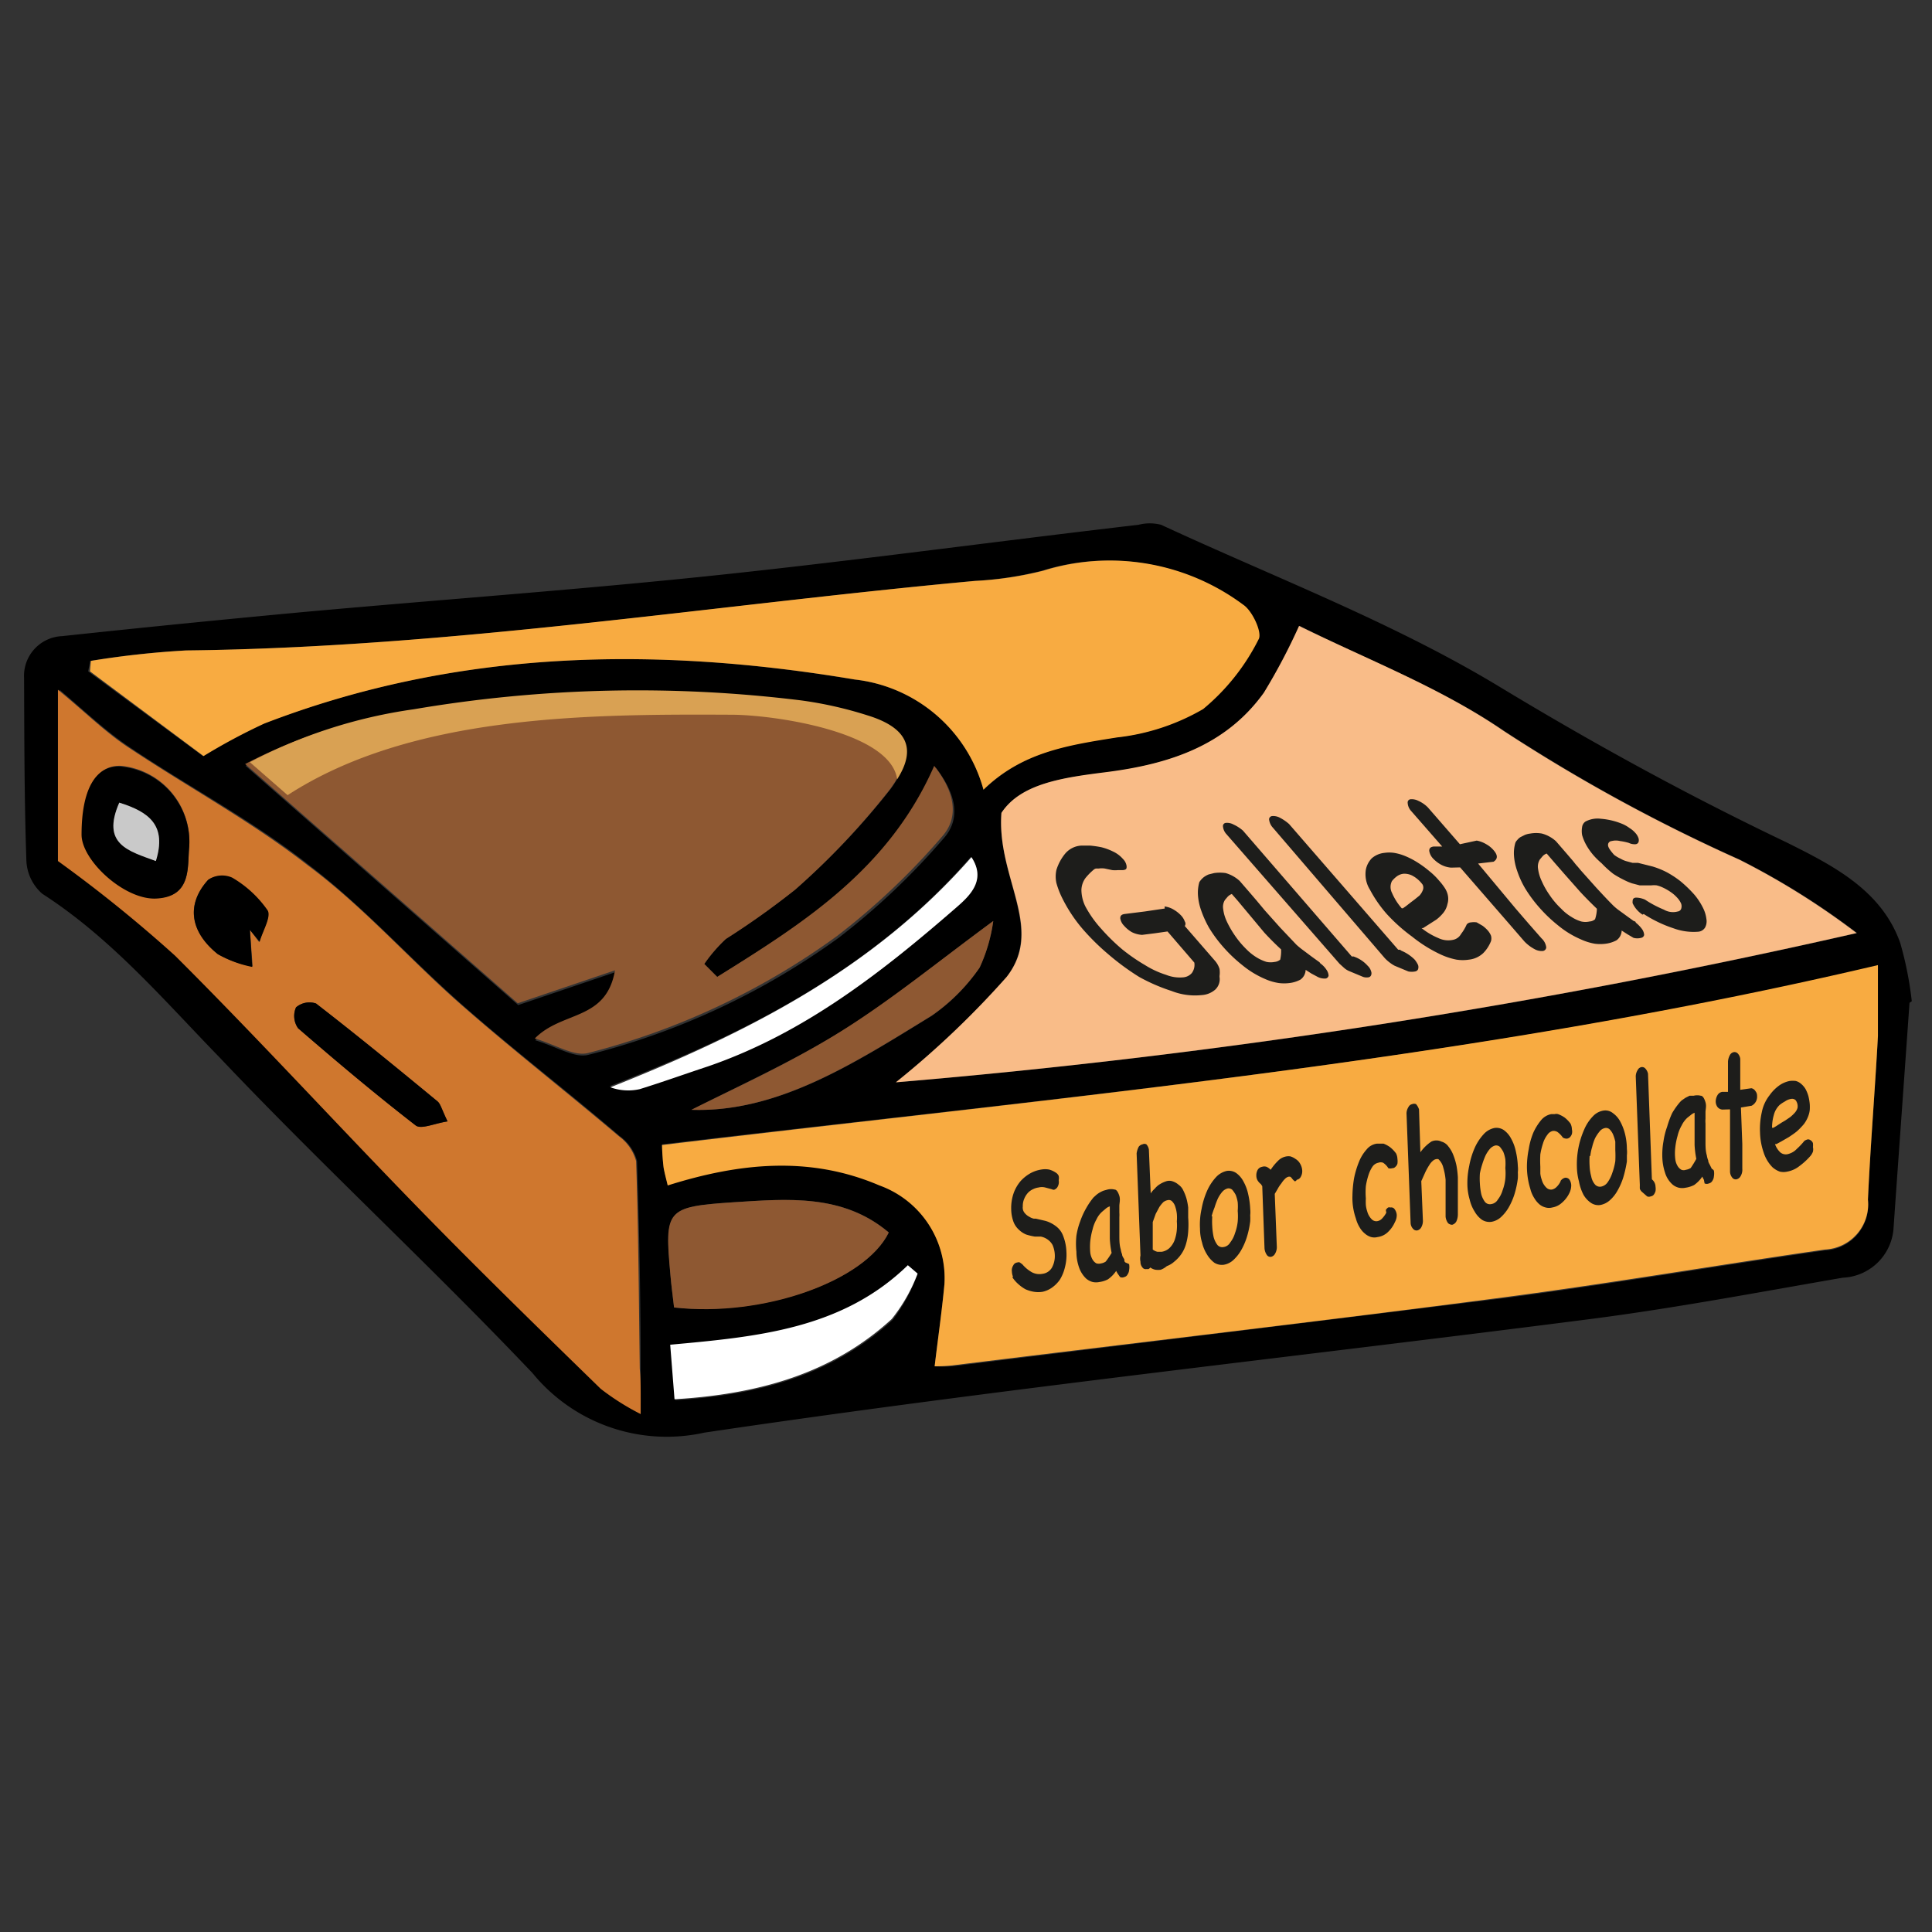<svg id="Capa_1" data-name="Capa 1" xmlns="http://www.w3.org/2000/svg" viewBox="0 0 85.04 85.04"><rect x="0" y="0" width="85.04" height="85.04" fill="#333333" stroke="none"/><defs><style>.cls-1{fill:#f8ab41;}.cls-2{fill:#f9bc88;}.cls-3{fill:#8e5832;}.cls-4{fill:#d9a153;}.cls-5{fill:#cf772e;}.cls-6{fill:#fff;}.cls-7{fill:#c9c9c9;}.cls-8{fill:#1d1d1b;}</style></defs><path d="M84.05,44.14c-.23,3.29-.47,6.58-.7,9.88a2.34,2.34,0,0,1-2.24,2.22c-3.7.64-7.39,1.34-11.11,1.82-13,1.67-26.07,3.08-39,5a7.63,7.63,0,0,1-7.56-2.62c-4.48-4.72-9.28-9.15-13.76-13.88C7.19,44,4.89,41.29,1.86,39.34a2.05,2.05,0,0,1-.7-1.49c-.09-2.65-.09-5.31-.1-8A1.75,1.75,0,0,1,2.74,28c3.54-.38,7.07-.73,10.61-1.06,6.18-.56,12.38-1,18.56-1.66S44,23.81,50.11,23.1a2,2,0,0,1,1,0c5,2.32,10.2,4.29,14.88,7.12,4.13,2.5,8.31,4.79,12.65,6.86,2,1,4.17,2.08,5,4.42a15.38,15.38,0,0,1,.51,2.57Zm-42.91,16a6.74,6.74,0,0,0,.78,0c8.1-1,16.21-2,24.3-3,4.71-.62,9.4-1.42,14.11-2.1a2,2,0,0,0,1.89-2.21c.11-2.4.31-4.8.44-7.2,0-.92,0-1.85,0-3.12C64.93,46.66,47,48.25,29.14,50.37a10.39,10.39,0,0,0,.07,1c.05.28.13.56.18.78,3.17-1,6.26-1.32,9.32,0a4.34,4.34,0,0,1,2.86,4.36C41.46,57.71,41.29,58.88,41.14,60.14Zm2.94-24.36c-.22,2.86,1.88,5.06.23,7.22a39.72,39.72,0,0,1-4.85,4.64,305.56,305.56,0,0,0,42.29-6.57,33.18,33.18,0,0,0-5.16-3.23,75.22,75.22,0,0,1-10.38-5.67c-2.81-1.91-6.07-3.14-9-4.62a26.47,26.47,0,0,1-1.55,2.94C54,32.83,51.45,33.63,48.74,34,46.84,34.22,44.94,34.47,44.08,35.78ZM31.57,43,31,42.43a6.77,6.77,0,0,1,.95-1.1A35.59,35.59,0,0,0,35,39.16a33.11,33.11,0,0,0,4.2-4.43c1.16-1.56.7-2.55-1.1-3.11A17.44,17.44,0,0,0,35.13,31a58.77,58.77,0,0,0-17.06.39,22.26,22.26,0,0,0-7.26,2.32l12,10.53,4.28-1.45c-.39,2.21-2.32,1.74-3.53,3,.94.28,1.73.8,2.34.64a32.17,32.17,0,0,0,11-5.14,30.92,30.92,0,0,0,4.63-4.38c.8-.89.53-2-.34-3.12C39.12,38.29,35.35,40.66,31.57,43ZM28.2,62.24c0-.91,0-1.45,0-2,0-3-.06-6.09-.16-9.14A2,2,0,0,0,27.27,50c-2.33-2-4.74-3.84-7-5.84S16,39.91,13.62,38.09c-2.53-2-5.37-3.48-8-5.26-1-.68-1.89-1.53-3-2.47V37.9a60.66,60.66,0,0,1,5.16,4.17c3.65,3.64,7.13,7.44,10.73,11.13,2.62,2.69,5.31,5.31,8,7.93A10.69,10.69,0,0,0,28.2,62.24ZM43.29,34.76c1.75-1.67,3.76-2,5.81-2.3a9.64,9.64,0,0,0,3.8-1.25,9.51,9.51,0,0,0,2.44-3.07c.17-.28-.26-1.23-.66-1.51a9.84,9.84,0,0,0-8.82-1.51,15.43,15.43,0,0,1-3,.45C31.33,26.65,19.83,28.5,8.17,28.63a39.94,39.94,0,0,0-4.2.46l-.09.46,5.05,3.73a26.35,26.35,0,0,1,2.67-1.43c8.48-3.26,17.21-3.42,26-1.94A6.64,6.64,0,0,1,43.29,34.76ZM29.67,57.55c3.91.41,8.41-1.16,9.45-3.3-2-1.71-4.46-1.48-6.84-1.33-3,.2-3,.32-2.77,3.2C29.55,56.61,29.62,57.09,29.67,57.55Zm10.72-1.49L40,55.73c-2.9,2.82-6.64,3.15-10.46,3.5l.19,2.4c3.64-.22,6.91-1.1,9.56-3.53A7.33,7.33,0,0,0,40.39,56.06Zm3.33-15.52c-2.5,1.84-4.5,3.51-6.69,4.86s-4.62,2.44-6.58,3.45c3.8.13,7.18-2.06,10.57-4.14a8.3,8.3,0,0,0,2.1-2.12A7.19,7.19,0,0,0,43.72,40.54Zm-1-2.81c-4.35,5-9.93,7.76-15.89,10.08a2.3,2.3,0,0,0,1.29.08c1-.28,2-.64,3-1,4.22-1.43,7.64-4.11,10.94-7C42.7,39.42,43.42,38.76,42.76,37.73Z"/><path class="cls-1" d="M41.14,60.14c.15-1.26.32-2.43.43-3.6a4.34,4.34,0,0,0-2.86-4.36c-3.06-1.31-6.15-1-9.32,0-.05-.22-.13-.5-.18-.78a10.39,10.39,0,0,1-.07-1C47,48.25,64.93,46.66,82.66,42.48c0,1.27,0,2.2,0,3.12-.13,2.4-.33,4.8-.44,7.2A2,2,0,0,1,80.33,55c-4.71.68-9.4,1.48-14.11,2.1-8.09,1.06-16.2,2-24.3,3A6.74,6.74,0,0,1,41.14,60.14Z"/><path class="cls-2" d="M44.08,35.78c.86-1.31,2.76-1.56,4.66-1.8,2.71-.35,5.21-1.15,6.89-3.49a26.47,26.47,0,0,0,1.55-2.94c3,1.48,6.22,2.71,9,4.62a75.22,75.22,0,0,0,10.38,5.67,33.18,33.18,0,0,1,5.16,3.23,305.56,305.56,0,0,1-42.29,6.57A39.72,39.72,0,0,0,44.31,43C46,40.84,43.86,38.64,44.08,35.78Z"/><path class="cls-3" d="M31.57,43c3.78-2.36,7.55-4.73,9.55-9.29.87,1.1,1.14,2.23.34,3.12a30.92,30.92,0,0,1-4.63,4.38,32.17,32.17,0,0,1-10.95,5.14c-.61.16-1.4-.36-2.34-.64,1.21-1.23,3.14-.76,3.53-3l-4.28,1.45-12-10.53a22.26,22.26,0,0,1,7.26-2.32A58.77,58.77,0,0,1,35.13,31a17.44,17.44,0,0,1,2.93.65c1.8.56,2.26,1.55,1.1,3.11A33.11,33.11,0,0,1,35,39.16a35.59,35.59,0,0,1-3.05,2.17,6.77,6.77,0,0,0-.95,1.1Z"/><path class="cls-4" d="M32.19,31.46c1.82,0,7,.73,7.3,2.84.89-1.39.39-2.29-1.3-2.81a17.14,17.14,0,0,0-2.92-.66,58.77,58.77,0,0,0-17.06.39A22,22,0,0,0,11,33.55L12.66,35C18.13,31.45,25.91,31.43,32.19,31.46Z"/><path class="cls-5" d="M28.2,62.24a10.69,10.69,0,0,1-1.76-1.11c-2.69-2.62-5.38-5.24-8-7.93-3.6-3.69-7.08-7.49-10.73-11.13A60.66,60.66,0,0,0,2.55,37.9V30.36c1.15.94,2,1.79,3,2.47,2.66,1.78,5.5,3.31,8,5.26C16,39.91,18,42.2,20.25,44.18s4.69,3.88,7,5.84A2,2,0,0,1,28,51.11c.1,3,.12,6.09.16,9.14C28.21,60.79,28.2,61.33,28.2,62.24Zm-19.87-25a3.34,3.34,0,0,0-3-3.53c-1.08-.05-1.71,1-1.7,3,0,1.14,1.91,2.9,3.31,2.81C8.46,39.46,8.24,38.11,8.33,37.27ZM19.7,49.36c-.26-.54-.31-.77-.44-.88-1.77-1.46-3.54-2.91-5.35-4.31a.91.91,0,0,0-.88.17.94.94,0,0,0,.09.92c1.7,1.47,3.41,2.91,5.18,4.28C18.54,49.72,19.12,49.45,19.7,49.36ZM11,40.93l.41.54c.13-.47.52-1.1.35-1.38a4.9,4.9,0,0,0-1.56-1.44,1.09,1.09,0,0,0-1.05.09C8.2,39.8,8.34,41,9.59,42a5,5,0,0,0,1.53.54Z"/><path class="cls-1" d="M43.29,34.76a6.64,6.64,0,0,0-5.66-4.85c-8.82-1.48-17.55-1.32-26,1.94a26.35,26.35,0,0,0-2.67,1.43l-5-3.73L4,29.09a39.94,39.94,0,0,1,4.2-.46c11.66-.13,23.16-2,34.72-3.06a15.43,15.43,0,0,0,3-.45,9.84,9.84,0,0,1,8.82,1.51c.4.28.83,1.23.66,1.51a9.51,9.51,0,0,1-2.44,3.07,9.64,9.64,0,0,1-3.8,1.25C47.05,32.8,45,33.09,43.29,34.76Z"/><path class="cls-3" d="M29.67,57.55c-.05-.46-.12-.94-.16-1.43-.27-2.88-.2-3,2.77-3.2,2.38-.15,4.81-.38,6.84,1.33C38.08,56.39,33.58,58,29.67,57.55Z"/><path class="cls-6" d="M40.39,56.06a7.33,7.33,0,0,1-1.14,2c-2.65,2.43-5.92,3.31-9.56,3.53l-.19-2.4c3.82-.35,7.56-.68,10.46-3.5Z"/><path class="cls-3" d="M43.72,40.54a7.19,7.19,0,0,1-.6,2.05A8.3,8.3,0,0,1,41,44.71c-3.39,2.08-6.77,4.27-10.57,4.14,2-1,4.37-2.07,6.58-3.45S41.22,42.38,43.72,40.54Z"/><path class="cls-6" d="M42.76,37.73c.66,1-.06,1.69-.66,2.21-3.3,2.87-6.72,5.55-10.94,7-1,.33-2,.69-3,1a2.3,2.3,0,0,1-1.29-.08C32.83,45.49,38.41,42.69,42.76,37.73Z"/><path d="M8.33,37.27c-.09.84.13,2.19-1.43,2.28-1.4.09-3.31-1.67-3.31-2.81,0-2,.62-3.05,1.7-3A3.34,3.34,0,0,1,8.33,37.27ZM5.25,35.33c-.81,1.85.43,2.13,1.61,2.57C7.35,36.36,6.57,35.74,5.25,35.33Z"/><path d="M19.7,49.36c-.58.09-1.16.36-1.4.18-1.77-1.37-3.48-2.81-5.18-4.28a.94.94,0,0,1-.09-.92.91.91,0,0,1,.88-.17c1.81,1.4,3.58,2.85,5.35,4.31C19.39,48.59,19.44,48.82,19.7,49.36Z"/><path d="M11,40.93l.1,1.63A5,5,0,0,1,9.59,42c-1.25-1-1.39-2.22-.42-3.28a1.09,1.09,0,0,1,1.05-.09,4.9,4.9,0,0,1,1.56,1.44c.17.28-.22.91-.35,1.38Z"/><path class="cls-7" d="M5.25,35.33c1.32.41,2.1,1,1.61,2.57C5.68,37.46,4.44,37.18,5.25,35.33Z"/><path class="cls-8" d="M51.26,39.9a1,1,0,0,1,.42.15,1.44,1.44,0,0,1,.32.26.75.75,0,0,1,.15.25.18.18,0,0,1,0,.2l1.32,1.52a1,1,0,0,1,.21.37,1.15,1.15,0,0,1,0,.31V43a.63.63,0,0,1-.19.56,1,1,0,0,1-.59.24,2.81,2.81,0,0,1-1.33-.18A8,8,0,0,1,50.14,43a11.06,11.06,0,0,1-1.36-1,10.3,10.3,0,0,1-1.1-1.08,6.54,6.54,0,0,1-.91-1.36,3.77,3.77,0,0,1-.27-.69,1.33,1.33,0,0,1,0-.58,2.11,2.11,0,0,1,.38-.71,1,1,0,0,1,.72-.36h.38a4.81,4.81,0,0,1,.49.07,2.5,2.5,0,0,1,.52.19,1.31,1.31,0,0,1,.44.33.54.54,0,0,1,.16.32c0,.1,0,.15-.16.17H49.2a1.29,1.29,0,0,1-.24,0l-.33-.07a.9.9,0,0,0-.27,0l-.12,0a.24.24,0,0,0-.11.06,2.53,2.53,0,0,0-.36.37.94.94,0,0,0-.17.51,1.69,1.69,0,0,0,.17.72,4.89,4.89,0,0,0,.71,1,8.7,8.7,0,0,0,.92.9,8,8,0,0,0,1,.69,4,4,0,0,0,.93.43,1.62,1.62,0,0,0,.74.11.56.56,0,0,0,.39-.19.61.61,0,0,0,.11-.46l-1.18-1.37-.56.08-.56.07a1.16,1.16,0,0,1-.45-.12,1.34,1.34,0,0,1-.34-.28.59.59,0,0,1-.17-.33c0-.11.05-.17.2-.19l.88-.11.54-.08.34-.05Z"/><path class="cls-8" d="M58.11,42.4a1.08,1.08,0,0,1,.28.29.51.51,0,0,1,.09.25.16.16,0,0,1-.12.13A.66.66,0,0,1,58,43l-.28-.15-.25-.16a.55.55,0,0,1-.23.43,1.36,1.36,0,0,1-.48.15,1.87,1.87,0,0,1-.47,0,2.35,2.35,0,0,1-.61-.18,4.12,4.12,0,0,1-1-.61,6.39,6.39,0,0,1-.84-.8,6,6,0,0,1-.62-.84,4.65,4.65,0,0,1-.35-.77,2.51,2.51,0,0,1-.14-.67,1.72,1.72,0,0,1,.06-.57A.85.85,0,0,1,53,38.6a1,1,0,0,1,.2-.11l.24-.06a1.75,1.75,0,0,1,.51,0,1.53,1.53,0,0,1,.62.35l.45.52.3.35.2.24.15.18.67.75.72.76a3.51,3.51,0,0,0,.32.26l.36.27h0l.25.18C58.08,42.35,58.11,42.38,58.11,42.4Zm-1.72-.61c-.25-.23-.5-.48-.74-.74L55,40.27l-.41-.49c-.12-.15-.25-.29-.37-.43a.5.5,0,0,0-.19.13l-.11.13a.57.57,0,0,0-.08.4,1.78,1.78,0,0,0,.16.55,4.3,4.3,0,0,0,.35.61,4,4,0,0,0,.51.61,2.37,2.37,0,0,0,.45.36,1.89,1.89,0,0,0,.44.2.93.93,0,0,0,.36,0,.44.44,0,0,0,.24-.1A1.7,1.7,0,0,0,56.39,41.79Z"/><path class="cls-8" d="M59.63,42.12a1.43,1.43,0,0,1,.57.39.53.53,0,0,1,.15.24.24.24,0,0,1,0,.18.15.15,0,0,1-.13.09A.49.49,0,0,1,60,43l-.6-.25a.82.82,0,0,1-.23-.14l-.21-.19-5-5.73a.58.58,0,0,1-.13-.33.14.14,0,0,1,.14-.14.58.58,0,0,1,.32.07,1.73,1.73,0,0,1,.42.27l4.79,5.54.08,0Z"/><path class="cls-8" d="M61.69,41.85a1.82,1.82,0,0,1,.58.39,1.14,1.14,0,0,1,.15.24.3.3,0,0,1,0,.18.17.17,0,0,1-.13.1.77.77,0,0,1-.3,0l-.6-.25a1.53,1.53,0,0,1-.23-.15,1.63,1.63,0,0,1-.21-.19L56,36.4a.64.64,0,0,1-.14-.34.15.15,0,0,1,.14-.14.62.62,0,0,1,.33.07,2,2,0,0,1,.41.28l4.8,5.53a.11.11,0,0,0,.07,0Z"/><path class="cls-8" d="M64.56,40.69a.26.26,0,0,1,.19-.09.79.79,0,0,1,.25,0l.26.15a1.51,1.51,0,0,1,.23.21.79.79,0,0,1,.14.23.45.45,0,0,1,0,.23,1.55,1.55,0,0,1-.34.53,1.09,1.09,0,0,1-.63.29,1.8,1.8,0,0,1-.55,0,3,3,0,0,1-.68-.22,6.12,6.12,0,0,1-1.27-.79,7.54,7.54,0,0,1-1.12-1,5.58,5.58,0,0,1-.74-1.07,1.28,1.28,0,0,1-.18-.88,1,1,0,0,1,.26-.5,1,1,0,0,1,.56-.24,1.48,1.48,0,0,1,.42,0,2.17,2.17,0,0,1,.49.14,3.48,3.48,0,0,1,.54.28,4.6,4.6,0,0,1,.52.38,3,3,0,0,1,.44.43,2.42,2.42,0,0,1,.22.28,1,1,0,0,1,.14.28.79.79,0,0,1,0,.47.89.89,0,0,1-.18.38,1.77,1.77,0,0,1-.31.3l-.36.23-.22.14-.07,0a3.06,3.06,0,0,0,.74.44,1,1,0,0,0,.64.08.51.51,0,0,0,.36-.26A2,2,0,0,0,64.56,40.69Zm-3.29-1.91a.57.57,0,0,0,0,.52,2.53,2.53,0,0,0,.43.68l.05,0,.13-.09.23-.18.16-.12.21-.17a.74.74,0,0,0,.14-.22.3.3,0,0,0,0-.26,1.33,1.33,0,0,0-.46-.4.76.76,0,0,0-.39-.08.62.62,0,0,0-.32.14A1.18,1.18,0,0,0,61.27,38.78Z"/><path class="cls-8" d="M63.87,38.19a1.12,1.12,0,0,1-.44-.13,1.45,1.45,0,0,1-.36-.28.63.63,0,0,1-.16-.33c0-.11.05-.17.2-.19l.37,0-1.39-1.59a.58.58,0,0,1-.13-.35.14.14,0,0,1,.14-.14.63.63,0,0,1,.33.07,1.38,1.38,0,0,1,.42.29l1.41,1.62L65,37a1.26,1.26,0,0,1,.42.16,1.18,1.18,0,0,1,.32.26q.29.33,0,.51l-.68.08L66.72,40l.56.65.57.65a.64.64,0,0,1,.21.4.17.17,0,0,1-.16.16.64.64,0,0,1-.35-.08,1.77,1.77,0,0,1-.45-.34l-.71-.82-.73-.84-1.39-1.6Z"/><path class="cls-8" d="M72,40.61a1.49,1.49,0,0,1,.28.29.51.51,0,0,1,.09.25.16.16,0,0,1-.13.13.64.64,0,0,1-.34,0l-.27-.16-.25-.16a.54.54,0,0,1-.23.43,1.36,1.36,0,0,1-.48.15,1.84,1.84,0,0,1-.47,0,2.43,2.43,0,0,1-.61-.19,4.12,4.12,0,0,1-1-.61,6.39,6.39,0,0,1-.84-.8,6,6,0,0,1-.62-.84,4,4,0,0,1-.35-.77,2.51,2.51,0,0,1-.14-.67,1.63,1.63,0,0,1,.06-.56.35.35,0,0,1,.08-.12.6.6,0,0,1,.14-.13l.2-.1a.94.94,0,0,1,.24-.06,1.46,1.46,0,0,1,.51,0,1.49,1.49,0,0,1,.62.34l.45.52.3.35c.08.1.14.18.2.24l.15.18.67.75c.24.26.48.52.72.76a2.22,2.22,0,0,0,.31.26l.37.27h0l.25.18C72,40.56,72,40.59,72,40.61ZM70.29,40c-.25-.24-.5-.49-.74-.75l-.69-.78L68.45,38l-.37-.43a.43.43,0,0,0-.19.13l-.11.13a.59.59,0,0,0-.08.41,1.81,1.81,0,0,0,.16.54,3.57,3.57,0,0,0,.35.62,3.53,3.53,0,0,0,.51.6,2.09,2.09,0,0,0,.45.36,1.63,1.63,0,0,0,.43.2.82.82,0,0,0,.37,0,.38.38,0,0,0,.24-.1A1.62,1.62,0,0,0,70.29,40Z"/><path class="cls-8" d="M72.3,40.26a1.19,1.19,0,0,1-.44-.51c0-.14,0-.22.14-.24a1,1,0,0,1,.41.09,4.8,4.8,0,0,0,.83.44.79.79,0,0,0,.61.08A.18.18,0,0,0,74,40a.36.36,0,0,0,0-.22.88.88,0,0,0-.17-.26,1.55,1.55,0,0,0-.27-.24,2.36,2.36,0,0,0-.36-.21,1.37,1.37,0,0,0-.28-.1,1.11,1.11,0,0,0-.23,0l-.2,0-.32,0-.34-.09a2.76,2.76,0,0,1-.37-.16,4.26,4.26,0,0,1-.44-.25A4.35,4.35,0,0,1,70.5,38a3.64,3.64,0,0,1-.34-.33,2.79,2.79,0,0,1-.33-.46,2.08,2.08,0,0,1-.19-.45,1,1,0,0,1,0-.36.34.34,0,0,1,.15-.24,1.14,1.14,0,0,1,.68-.12,3.08,3.08,0,0,1,.9.21,1.54,1.54,0,0,1,.36.2,1.1,1.1,0,0,1,.25.21.65.65,0,0,1,.14.23.28.28,0,0,1,0,.18.15.15,0,0,1-.13.09.61.61,0,0,1-.3-.06,2.49,2.49,0,0,0-.38-.08.77.77,0,0,0-.37,0,.17.17,0,0,0-.16.18c0,.09.09.23.27.43a1.46,1.46,0,0,0,.29.17,1,1,0,0,0,.26.11l.26.07.24,0,.64.16a3.66,3.66,0,0,1,.62.25,4.25,4.25,0,0,1,.61.4,5.53,5.53,0,0,1,.61.59,2.84,2.84,0,0,1,.37.56,1.48,1.48,0,0,1,.16.51.58.58,0,0,1-.06.38.39.39,0,0,1-.29.18,2.56,2.56,0,0,1-1.1-.15,5.6,5.6,0,0,1-1.31-.63Z"/><path class="cls-8" d="M44.59,56.2a.68.68,0,0,1-.05-.23.39.39,0,0,1,.06-.27.22.22,0,0,1,.18-.13.14.14,0,0,1,.11,0l.11.08a1.55,1.55,0,0,0,.42.35.7.7,0,0,0,.46.07.56.56,0,0,0,.42-.27,1.06,1.06,0,0,0,.13-.53,1.21,1.21,0,0,0-.1-.47.7.7,0,0,0-.23-.25.74.74,0,0,0-.29-.12l-.26,0a2.62,2.62,0,0,1-.38-.09,1,1,0,0,1-.32-.21.91.91,0,0,1-.24-.35,1.68,1.68,0,0,1-.1-.54,2,2,0,0,1,.11-.73,1.72,1.72,0,0,1,.31-.53,1.74,1.74,0,0,1,.43-.34,1.46,1.46,0,0,1,.47-.16,1,1,0,0,1,.35,0,1,1,0,0,1,.3.14.31.31,0,0,1,.12.14.43.43,0,0,1,0,.19.45.45,0,0,1,0,.16.47.47,0,0,1-.06.15.28.28,0,0,1-.1.09.12.12,0,0,1-.13,0l-.3-.08a.6.6,0,0,0-.3,0,.75.75,0,0,0-.23.07.73.73,0,0,0-.23.16.89.89,0,0,0-.16.25.8.8,0,0,0-.07.36.36.36,0,0,0,.09.29.62.62,0,0,0,.2.16.6.6,0,0,0,.19.08h.09l.43.1a1.39,1.39,0,0,1,.44.22.93.93,0,0,1,.34.45,2.12,2.12,0,0,1,.14.69,2.19,2.19,0,0,1-.07.7,1.84,1.84,0,0,1-.22.53,1.45,1.45,0,0,1-.35.35,1.14,1.14,0,0,1-.41.18,1.21,1.21,0,0,1-.38,0,1.58,1.58,0,0,1-.37-.11,1.72,1.72,0,0,1-.32-.23,1.48,1.48,0,0,1-.26-.3Z"/><path class="cls-8" d="M49.7,55.65a.71.71,0,0,1,0,.25.4.4,0,0,1-.07.2.21.21,0,0,1-.14.11.22.22,0,0,1-.19,0l-.09-.13a1,1,0,0,1-.08-.14,1.41,1.41,0,0,1-.36.37,1.13,1.13,0,0,1-.38.12.71.71,0,0,1-.29,0,.73.73,0,0,1-.29-.15,1.23,1.23,0,0,1-.32-.51,2.09,2.09,0,0,1-.11-.67,3.31,3.31,0,0,1,0-.71,3.16,3.16,0,0,1,.17-.64,3.3,3.3,0,0,1,.26-.57,3.23,3.23,0,0,1,.32-.47l.11-.1a1,1,0,0,1,.15-.11,1.51,1.51,0,0,1,.18-.09l.18-.05a.63.63,0,0,1,.31,0c.09,0,.16.12.21.28s0,.33,0,.44v.3a1.42,1.42,0,0,1,0,.19v.15c0,.21,0,.42,0,.64s0,.43.06.63a1,1,0,0,0,.06.22c0,.09.07.16.1.23h0c0,.06,0,.11.07.14S49.71,55.64,49.7,55.65Zm-.77-.5a4.17,4.17,0,0,1-.08-.63c0-.22,0-.43,0-.65s0-.29,0-.41V53.1a.52.52,0,0,0-.19.11l-.13.11a1,1,0,0,0-.26.34,1.7,1.7,0,0,0-.18.46,3.06,3.06,0,0,0-.1.51,2.86,2.86,0,0,0,0,.51.81.81,0,0,0,.1.3.46.46,0,0,0,.17.17.39.39,0,0,0,.21,0,.5.5,0,0,0,.2-.08A4,4,0,0,0,48.93,55.15Z"/><path class="cls-8" d="M51.09,55.89a.87.87,0,0,1-.23,0,.58.58,0,0,1-.23-.1.17.17,0,0,1-.08.07l-.09,0a.17.17,0,0,1-.18-.08.36.36,0,0,1-.08-.24.66.66,0,0,1,0-.28l-.17-4.49a.9.9,0,0,1,.09-.29.27.27,0,0,1,.17-.11.18.18,0,0,1,.17,0,.45.45,0,0,1,.11.23l.08,1.93a1,1,0,0,1,.18-.21.85.85,0,0,1,.23-.2,1.23,1.23,0,0,1,.26-.12.44.44,0,0,1,.3,0,.76.76,0,0,1,.26.15.6.6,0,0,1,.2.24,2.13,2.13,0,0,1,.14.35,2.7,2.7,0,0,1,.08.41c0,.15,0,.29,0,.44a4.14,4.14,0,0,1,0,.62,2.52,2.52,0,0,1-.1.56,1.49,1.49,0,0,1-.21.44,1.54,1.54,0,0,1-.3.32,1,1,0,0,1-.33.2A.88.88,0,0,1,51.09,55.89Zm-.35-2.1,0,1.21a.5.5,0,0,0,.21.1h.18a.66.66,0,0,0,.34-.16.94.94,0,0,0,.26-.44,1.72,1.72,0,0,0,.07-.37,2.28,2.28,0,0,0,0-.37,1.84,1.84,0,0,0,0-.33,1.5,1.5,0,0,0-.07-.32.53.53,0,0,0-.12-.21.2.2,0,0,0-.17-.08.46.46,0,0,0-.23.09,1.42,1.42,0,0,0-.18.22l-.16.3Z"/><path class="cls-8" d="M54,51.54a.58.58,0,0,1,.41.09,1.06,1.06,0,0,1,.32.37,2,2,0,0,1,.21.56,3.5,3.5,0,0,1,.09.66,1.22,1.22,0,0,1,0,.27,2.45,2.45,0,0,1,0,.27,4,4,0,0,1-.15.7,2.91,2.91,0,0,1-.26.59,1.83,1.83,0,0,1-.34.42.83.83,0,0,1-.41.2.62.62,0,0,1-.42-.09,1.25,1.25,0,0,1-.32-.36,1.69,1.69,0,0,1-.22-.53,2.1,2.1,0,0,1-.09-.61,3.14,3.14,0,0,1,.07-.87,3.49,3.49,0,0,1,.24-.79,2.22,2.22,0,0,1,.39-.6A.91.91,0,0,1,54,51.54Zm-.64,2a3.24,3.24,0,0,0,0,.45,3,3,0,0,0,.06.46,1,1,0,0,0,.16.34.28.28,0,0,0,.28.1.4.4,0,0,0,.29-.2,1.22,1.22,0,0,0,.21-.41,2.11,2.11,0,0,0,.12-.51,2.71,2.71,0,0,0,0-.47,2.32,2.32,0,0,0,0-.38,1.59,1.59,0,0,0-.09-.33,1.39,1.39,0,0,0-.15-.22.25.25,0,0,0-.2-.06.48.48,0,0,0-.24.15,1.38,1.38,0,0,0-.2.31,3.35,3.35,0,0,0-.14.38A3.24,3.24,0,0,0,53.33,53.54Z"/><path class="cls-8" d="M55.5,52.12a.57.57,0,0,1-.15-.17.41.41,0,0,1-.05-.19.49.49,0,0,1,.06-.27.28.28,0,0,1,.19-.13.31.31,0,0,1,.2,0,.59.59,0,0,1,.18.13,2.34,2.34,0,0,1,.33-.4.66.66,0,0,1,.37-.19.54.54,0,0,1,.17,0,.76.76,0,0,1,.22.11.55.55,0,0,1,.2.2.67.67,0,0,1,.1.32.51.51,0,0,1-.07.28.25.25,0,0,1-.17.12A.14.14,0,0,1,57,52a.5.5,0,0,1-.11-.1.43.43,0,0,0-.09-.1.16.16,0,0,0-.1,0,.33.33,0,0,0-.14.09,1.08,1.08,0,0,0-.16.2,1.43,1.43,0,0,0-.16.24l-.13.22.09,2.3a.57.57,0,0,1-.08.34.26.26,0,0,1-.17.13.19.19,0,0,1-.18-.07.61.61,0,0,1-.11-.29l-.1-2.75Z"/><path class="cls-8" d="M61,53.26a.36.36,0,0,1,.1-.11.21.21,0,0,1,.11,0,.17.17,0,0,1,.18.08.47.47,0,0,1,.09.25.62.62,0,0,1-.08.31,1.33,1.33,0,0,1-.34.47.8.8,0,0,1-.42.19.57.57,0,0,1-.29,0,.73.73,0,0,1-.27-.15,1,1,0,0,1-.23-.27,1.46,1.46,0,0,1-.17-.4h0a2.74,2.74,0,0,1-.15-1,5,5,0,0,1,.07-.76,3.91,3.91,0,0,1,.21-.71,1.82,1.82,0,0,1,.34-.56.7.7,0,0,1,.45-.26h.15l.15,0a1.25,1.25,0,0,1,.28.15,1.45,1.45,0,0,1,.27.28.6.6,0,0,1,.06.24.75.75,0,0,1,0,.21.28.28,0,0,1-.09.14.18.18,0,0,1-.14.06.28.28,0,0,1-.17,0,.76.76,0,0,0-.23-.24.3.3,0,0,0-.21,0,.41.41,0,0,0-.25.16,1.42,1.42,0,0,0-.18.37,3.06,3.06,0,0,0-.12.5,3.26,3.26,0,0,0,0,.54,2.58,2.58,0,0,0,0,.29,1.27,1.27,0,0,0,.06.28.77.77,0,0,0,.2.35.28.28,0,0,0,.25.08.37.37,0,0,0,.2-.11,1.17,1.17,0,0,0,.19-.26Z"/><path class="cls-8" d="M62.63,53.69a.58.58,0,0,1-.07.33.27.27,0,0,1-.18.14.2.2,0,0,1-.18-.07.4.4,0,0,1-.11-.27L61.91,49a.55.55,0,0,1,.09-.28.23.23,0,0,1,.16-.12.22.22,0,0,1,.17,0,.7.7,0,0,1,.13.23l.06,1.89a1.88,1.88,0,0,1,.48-.47.51.51,0,0,1,.45,0,.55.55,0,0,1,.3.21,1.4,1.4,0,0,1,.22.38,2.89,2.89,0,0,1,.14.47,4.43,4.43,0,0,1,.06.51c0,.27,0,.49,0,.67s0,.32,0,.44,0,.22,0,.29,0,.15,0,.22a.74.74,0,0,1-.07.33.3.3,0,0,1-.18.14.27.27,0,0,1-.18-.07.57.57,0,0,1-.11-.29l0-.8,0-.82a2.77,2.77,0,0,0-.1-.53.74.74,0,0,0-.22-.38.28.28,0,0,0-.21.05.72.72,0,0,0-.18.2,3,3,0,0,0-.18.32l-.18.4Z"/><path class="cls-8" d="M65.78,49.65a.58.58,0,0,1,.41.09,1.06,1.06,0,0,1,.32.37,2,2,0,0,1,.21.56,3.5,3.5,0,0,1,.09.66,1.22,1.22,0,0,1,0,.27,2.45,2.45,0,0,1,0,.27,4,4,0,0,1-.15.7,2.91,2.91,0,0,1-.26.59,1.83,1.83,0,0,1-.34.42.83.83,0,0,1-.41.2.62.62,0,0,1-.42-.09,1.12,1.12,0,0,1-.32-.36,1.69,1.69,0,0,1-.22-.53,2.51,2.51,0,0,1-.1-.61,3.57,3.57,0,0,1,.08-.87,3.49,3.49,0,0,1,.24-.79,2.22,2.22,0,0,1,.39-.6A.88.88,0,0,1,65.78,49.65Zm-.64,2a3.24,3.24,0,0,0,0,.45,3,3,0,0,0,.06.46,1,1,0,0,0,.16.34.28.28,0,0,0,.28.1.4.4,0,0,0,.29-.2,1.22,1.22,0,0,0,.21-.41,2.11,2.11,0,0,0,.12-.51,2.71,2.71,0,0,0,0-.47,2.32,2.32,0,0,0,0-.38,1.59,1.59,0,0,0-.09-.33,1.39,1.39,0,0,0-.15-.22.25.25,0,0,0-.2-.06.48.48,0,0,0-.24.15,1.38,1.38,0,0,0-.2.31,3.35,3.35,0,0,0-.14.38A3.24,3.24,0,0,0,65.14,51.65Z"/><path class="cls-8" d="M68.68,52a.33.33,0,0,1,.21-.16.21.21,0,0,1,.19.08.49.49,0,0,1,.08.25.77.77,0,0,1-.07.32,1.3,1.3,0,0,1-.35.46.82.82,0,0,1-.42.2.54.54,0,0,1-.28,0,.67.67,0,0,1-.28-.14,1.11,1.11,0,0,1-.23-.28,1.34,1.34,0,0,1-.17-.4h0a3.32,3.32,0,0,1-.15-1,4,4,0,0,1,.08-.75,3.17,3.17,0,0,1,.2-.72,2.45,2.45,0,0,1,.34-.55.77.77,0,0,1,.45-.27h.15a.28.28,0,0,1,.15,0,1.32,1.32,0,0,1,.29.15,1.35,1.35,0,0,1,.26.27.61.61,0,0,1,.06.25.44.44,0,0,1,0,.2.38.38,0,0,1-.09.15.26.26,0,0,1-.13.06.33.33,0,0,1-.18-.05,1.07,1.07,0,0,0-.23-.24.33.33,0,0,0-.21-.05.39.39,0,0,0-.24.17,1.17,1.17,0,0,0-.19.37,3.19,3.19,0,0,0-.12.49,4.89,4.89,0,0,0,0,.54l0,.3a1.07,1.07,0,0,0,.06.27.76.76,0,0,0,.21.36.29.29,0,0,0,.24.08.4.4,0,0,0,.2-.11.85.85,0,0,0,.19-.27Z"/><path class="cls-8" d="M70.61,48.88A.53.53,0,0,1,71,49a1.07,1.07,0,0,1,.32.37,2.34,2.34,0,0,1,.21.55,2.84,2.84,0,0,1,.08.66,1.31,1.31,0,0,1,0,.28c0,.08,0,.17,0,.26a5.25,5.25,0,0,1-.16.71,2.91,2.91,0,0,1-.26.59,1.6,1.6,0,0,1-.34.42.87.87,0,0,1-.41.2.58.58,0,0,1-.42-.1,1.09,1.09,0,0,1-.32-.35A2.11,2.11,0,0,1,69.5,52a2.58,2.58,0,0,1-.09-.62,3.77,3.77,0,0,1,.32-1.66,1.9,1.9,0,0,1,.39-.59A.8.8,0,0,1,70.61,48.88Zm-.64,2a3.24,3.24,0,0,0,0,.45,2,2,0,0,0,.07.45.76.76,0,0,0,.16.35.29.29,0,0,0,.28.1.46.46,0,0,0,.29-.2,1.56,1.56,0,0,0,.2-.41,2.72,2.72,0,0,0,.13-.51,4.4,4.4,0,0,0,0-.48c0-.13,0-.25,0-.38a2,2,0,0,0-.1-.32.77.77,0,0,0-.15-.22.23.23,0,0,0-.19-.06.4.4,0,0,0-.25.15,1.74,1.74,0,0,0-.2.3,2.23,2.23,0,0,0-.13.39A2.08,2.08,0,0,0,70,50.88Z"/><path class="cls-8" d="M72.71,51.91a.43.43,0,0,1,.16.32.64.64,0,0,1,0,.2.48.48,0,0,1-.08.16.21.21,0,0,1-.13.07.2.2,0,0,1-.16,0l-.24-.21a.42.42,0,0,1-.08-.12,1.57,1.57,0,0,1,0-.16l-.18-4.8a.55.55,0,0,1,.09-.28.23.23,0,0,1,.16-.12.19.19,0,0,1,.17.06.49.49,0,0,1,.12.23l.17,4.64,0,0Z"/><path class="cls-8" d="M75.44,51.53a.72.72,0,0,1,0,.25.4.4,0,0,1-.07.2.23.23,0,0,1-.15.11.23.23,0,0,1-.19,0L75,51.93a.91.91,0,0,1-.07-.14,1.41,1.41,0,0,1-.36.37,1.21,1.21,0,0,1-.38.12.71.71,0,0,1-.29,0,.67.67,0,0,1-.29-.15,1.14,1.14,0,0,1-.32-.51,2.41,2.41,0,0,1-.12-.67,3.3,3.3,0,0,1,.05-.71,3.16,3.16,0,0,1,.16-.64A4.27,4.27,0,0,1,73.6,49a3.28,3.28,0,0,1,.33-.47.93.93,0,0,1,.1-.1l.16-.11.18-.09.18,0a.64.64,0,0,1,.31,0c.09,0,.16.12.21.29s0,.32,0,.43,0,.22,0,.3a1,1,0,0,0,0,.19v.15c0,.21,0,.42,0,.64s0,.43.06.63a1,1,0,0,0,.06.22c0,.09.06.16.09.23h0l.07.14A.17.17,0,0,1,75.44,51.53Zm-.77-.5a4.17,4.17,0,0,1-.08-.63c0-.21,0-.43,0-.65s0-.29,0-.41,0-.24,0-.36a.58.58,0,0,0-.18.11l-.14.11a1.15,1.15,0,0,0-.25.34,1.7,1.7,0,0,0-.18.46,3.06,3.06,0,0,0-.1.51,2.15,2.15,0,0,0,0,.51.76.76,0,0,0,.1.3.46.46,0,0,0,.17.17.28.28,0,0,0,.2,0,.54.54,0,0,0,.21-.08A4,4,0,0,0,74.67,51Z"/><path class="cls-8" d="M75.81,48.84a.31.31,0,0,1-.21-.11.42.42,0,0,1-.08-.23.55.55,0,0,1,.07-.28.29.29,0,0,1,.22-.16l.25,0,0-1.34a.71.71,0,0,1,.09-.29.25.25,0,0,1,.17-.12.2.2,0,0,1,.17.06.41.41,0,0,1,.11.24l0,1.36.49-.07a.27.27,0,0,1,.18.13.31.31,0,0,1,.07.21.44.44,0,0,1-.24.43l-.47.08.06,1.61c0,.18,0,.36,0,.54l0,.54a.55.55,0,0,1-.08.34.27.27,0,0,1-.18.13.19.19,0,0,1-.17-.06.43.43,0,0,1-.11-.29l0-.68,0-.71,0-1.34Z"/><path class="cls-8" d="M79.42,50.22a.43.43,0,0,1,.16-.07.21.21,0,0,1,.13.05.23.23,0,0,1,.09.12.85.85,0,0,1,0,.17.48.48,0,0,1,0,.2.62.62,0,0,1-.11.19,3,3,0,0,1-.49.45,1.2,1.2,0,0,1-.53.24.74.74,0,0,1-.33,0,1,1,0,0,1-.32-.19,1.63,1.63,0,0,1-.39-.65,2.92,2.92,0,0,1-.16-.89,3.32,3.32,0,0,1,.08-.89,1.74,1.74,0,0,1,.34-.74,1.82,1.82,0,0,1,.41-.42,1.2,1.2,0,0,1,.48-.21,1.13,1.13,0,0,1,.26,0,.57.57,0,0,1,.23.12.9.9,0,0,1,.2.23,1.53,1.53,0,0,1,.13.32,2.25,2.25,0,0,1,.06.36,1.93,1.93,0,0,1,0,.24,1,1,0,0,1-.05.23,1.39,1.39,0,0,1-.21.4,3.14,3.14,0,0,1-.31.32c-.11.09-.23.17-.35.25l-.33.19-.22.12-.06,0a.91.91,0,0,0,.24.37.38.38,0,0,0,.36.06.78.78,0,0,0,.36-.22A2.9,2.9,0,0,0,79.42,50.22Zm-1.08-1.59a.92.92,0,0,0-.26.44,2,2,0,0,0-.08.57l.06,0,.12-.07.23-.15.17-.1.22-.15a1.8,1.8,0,0,0,.2-.19.57.57,0,0,0,.12-.21.44.44,0,0,0-.08-.34.22.22,0,0,0-.2-.06.62.62,0,0,0-.27.11A1.66,1.66,0,0,0,78.34,48.63Z"/></svg>